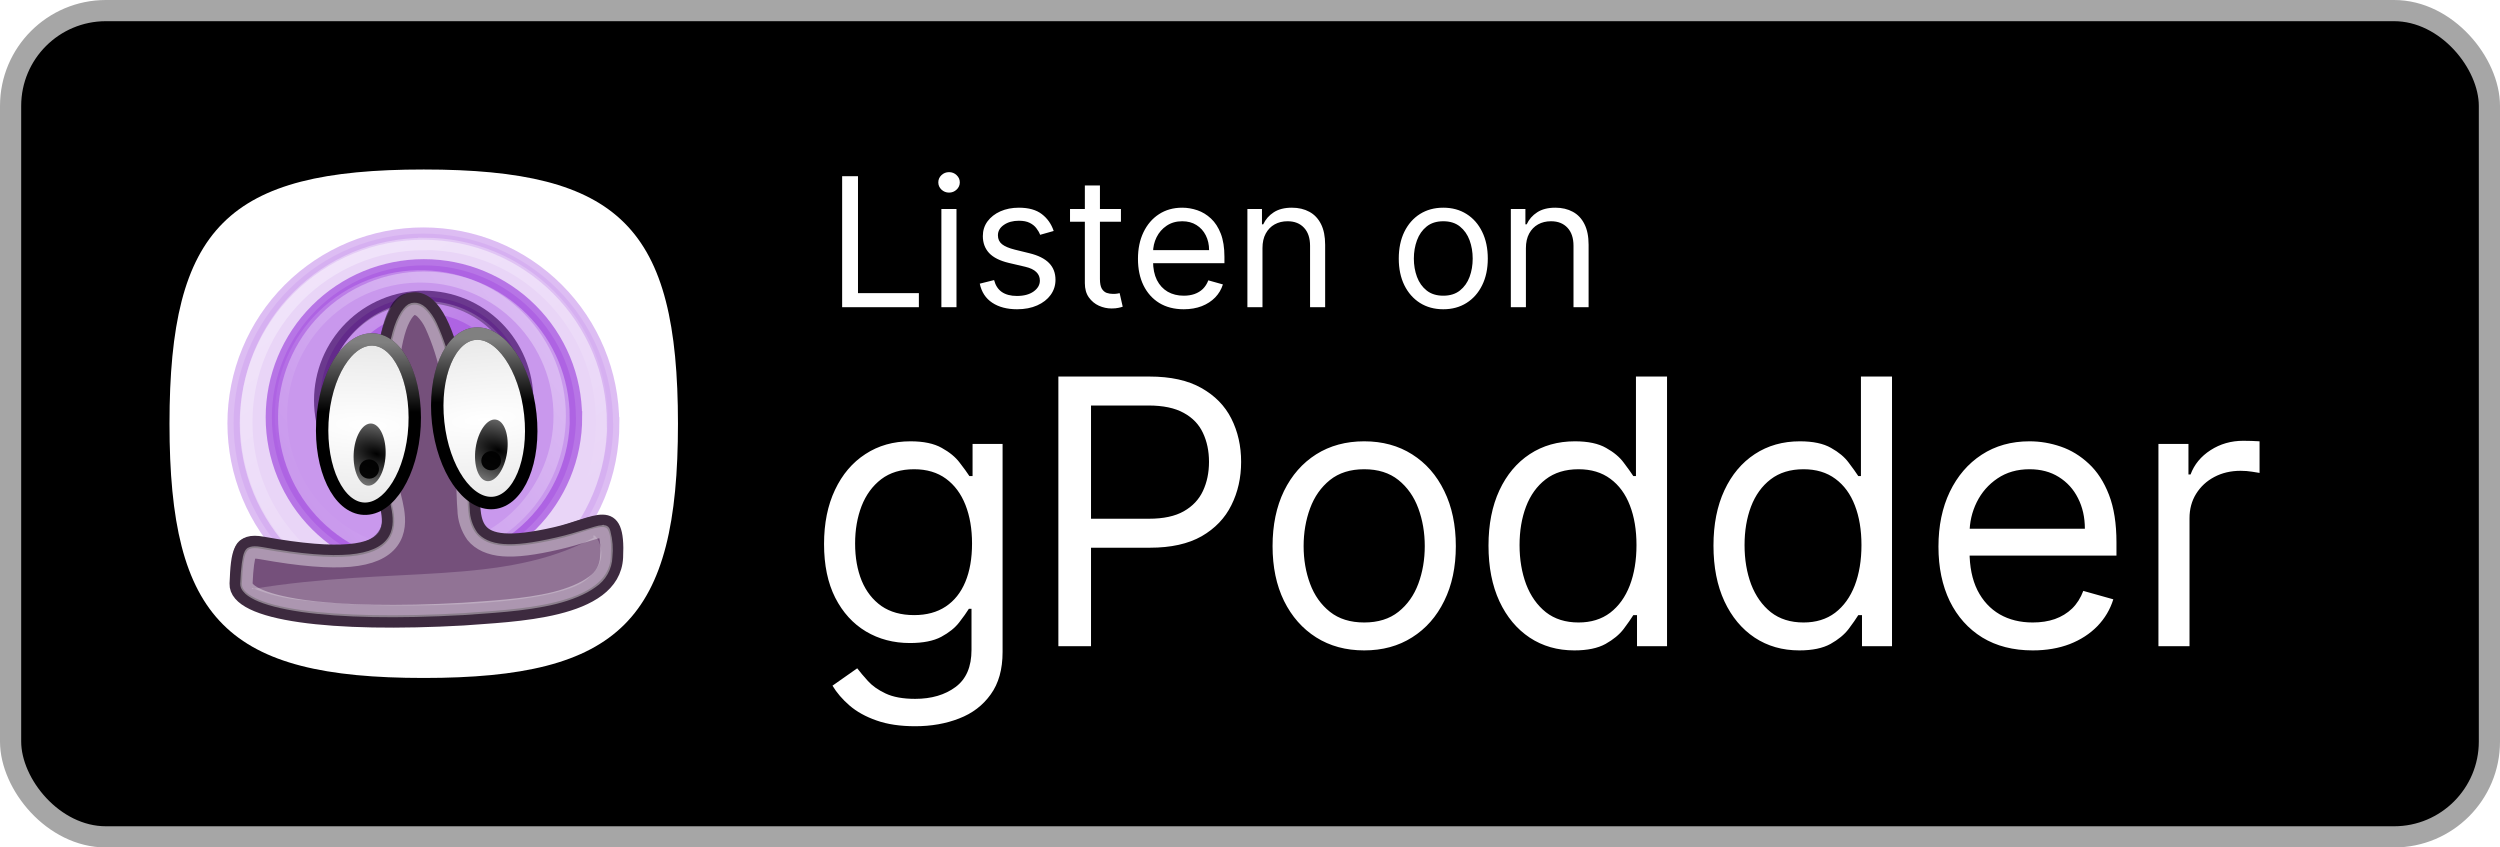 <svg width="118" height="40" viewBox="0 0 118 40" fill="none" xmlns="http://www.w3.org/2000/svg">
<rect x="0.5" y="0.5" width="117" height="39" rx="4.5" fill="black"/>
<path d="M10.525 29.475C8.685 27.635 8 24.635 8 20C8 15.365 8.685 12.365 10.525 10.525C12.365 8.685 15.365 8 20 8C24.635 8 27.635 8.685 29.475 10.525C31.315 12.365 32 15.365 32 20C32 24.635 31.315 27.635 29.475 29.475C27.635 31.315 24.635 32 20 32C15.365 32 12.365 31.315 10.525 29.475Z" fill="white"/>
<g clip-path="url(#clip0_119_93262)">
<path opacity="0.7" d="M28.945 19.982C28.945 21.158 28.713 22.323 28.263 23.41C27.813 24.497 27.153 25.485 26.321 26.317C25.489 27.149 24.501 27.809 23.414 28.259C22.327 28.71 21.162 28.942 19.985 28.942C18.808 28.942 17.643 28.71 16.556 28.259C15.469 27.809 14.481 27.149 13.649 26.317C12.817 25.485 12.157 24.497 11.707 23.41C11.257 22.323 11.025 21.158 11.025 19.982C11.025 17.606 11.969 15.328 13.648 13.649C15.328 11.969 17.606 11.025 19.981 11.025C22.356 11.025 24.634 11.969 26.314 13.649C27.994 15.328 28.937 17.606 28.937 19.982H28.945Z" fill="#E0C4F4" stroke="#CFA2EE" stroke-width="0.581"/>
<path opacity="0.7" d="M27.188 19.699C27.188 20.642 27.003 21.575 26.642 22.446C26.281 23.317 25.752 24.108 25.086 24.775C24.419 25.441 23.628 25.97 22.757 26.331C21.886 26.692 20.953 26.877 20.01 26.877C19.068 26.877 18.134 26.692 17.263 26.331C16.392 25.97 15.601 25.441 14.935 24.775C14.268 24.108 13.739 23.317 13.379 22.446C13.018 21.575 12.832 20.642 12.832 19.699C12.832 17.796 13.588 15.971 14.934 14.626C16.279 13.28 18.104 12.524 20.007 12.524C21.91 12.524 23.735 13.28 25.08 14.626C26.426 15.971 27.182 17.796 27.182 19.699H27.188Z" fill="#BD80E8" stroke="#A34EDE" stroke-width="0.584"/>
<path opacity="0.7" d="M24.887 18.898C24.887 19.54 24.761 20.175 24.515 20.768C24.269 21.361 23.909 21.9 23.456 22.354C23.002 22.807 22.463 23.167 21.87 23.413C21.277 23.659 20.642 23.785 20 23.785C19.358 23.785 18.723 23.659 18.13 23.413C17.537 23.167 16.998 22.807 16.544 22.354C16.091 21.9 15.731 21.361 15.485 20.768C15.24 20.175 15.113 19.54 15.113 18.898C15.113 18.256 15.24 17.621 15.485 17.028C15.731 16.435 16.091 15.896 16.544 15.443C16.998 14.989 17.537 14.629 18.13 14.383C18.723 14.138 19.358 14.011 20 14.011C20.642 14.011 21.277 14.138 21.87 14.383C22.463 14.629 23.002 14.989 23.456 15.443C23.909 15.896 24.269 16.435 24.515 17.028C24.761 17.621 24.887 18.256 24.887 18.898Z" fill="#A34EDE" stroke="#431266" stroke-width="0.583"/>
<path opacity="0.4" d="M20.02 11.518C15.372 11.518 11.627 15.255 11.627 19.912C11.627 24.552 15.372 28.297 20.02 28.297C24.669 28.297 28.414 24.552 28.414 19.904C28.414 15.255 24.669 11.51 20.02 11.51V11.518Z" stroke="url(#paint0_linear_119_93262)" stroke-width="0.581"/>
<path opacity="0.4" d="M20.046 13.049C19.166 13.021 18.288 13.171 17.467 13.488C16.645 13.806 15.895 14.286 15.262 14.899C14.629 15.511 14.126 16.245 13.782 17.057C13.438 17.868 13.261 18.74 13.261 19.621C13.26 20.502 13.437 21.374 13.78 22.186C14.123 22.997 14.626 23.732 15.258 24.345C15.89 24.959 16.639 25.439 17.461 25.758C18.282 26.076 19.159 26.226 20.04 26.2C21.749 26.147 23.37 25.432 24.56 24.205C25.75 22.979 26.417 21.337 26.417 19.627C26.418 17.918 25.754 16.275 24.564 15.047C23.375 13.82 21.755 13.103 20.046 13.049Z" stroke="url(#paint1_linear_119_93262)" stroke-width="0.584"/>
<path opacity="0.4" d="M20.073 14.505C18.921 14.505 17.816 14.963 17.001 15.778C16.187 16.593 15.729 17.697 15.729 18.85C15.729 20.002 16.187 21.107 17.001 21.922C17.816 22.736 18.921 23.194 20.073 23.194C21.225 23.194 22.33 22.736 23.145 21.922C23.96 21.107 24.417 20.002 24.417 18.85C24.417 17.697 23.96 16.593 23.145 15.778C22.33 14.963 21.225 14.505 20.073 14.505Z" stroke="url(#paint2_linear_119_93262)" stroke-width="0.583"/>
<g opacity="0.5" filter="url(#filter0_f_119_93262)">
<path d="M17.769 22.783C17.602 21.409 17.253 13.915 19.278 13.841C21.299 13.762 21.837 20.679 22.034 22.503C22.231 24.332 21.584 25.972 25.933 24.971C27.866 24.524 28.96 23.457 28.824 26.121C28.693 28.79 23.876 28.864 21.597 29.052C15.485 29.398 10.839 28.869 10.9 27.355C10.961 25.846 11.04 25.211 12.16 25.421C19.672 26.791 17.935 24.122 17.773 22.783H17.769Z" fill="black"/>
</g>
<path d="M18.025 22.993C17.855 21.624 17.507 14.16 19.538 14.086C21.568 14.011 22.108 20.897 22.304 22.717C22.501 24.537 21.849 26.169 26.218 25.167C28.159 24.73 29.253 23.662 29.119 26.314C28.985 28.969 24.152 29.048 21.867 29.232C15.731 29.577 11.068 29.048 11.126 27.547C11.188 26.042 11.269 25.412 12.393 25.618C19.935 26.983 18.194 24.323 18.025 22.993Z" fill="#75507B" stroke="#3D2A3F" stroke-width="0.583"/>
<path opacity="0.4" d="M19.551 14.58C19.453 14.58 19.39 14.615 19.27 14.755C19.149 14.899 19.007 15.153 18.895 15.481C18.672 16.137 18.534 17.096 18.462 18.093C18.319 20.093 18.453 22.315 18.534 22.932C18.565 23.181 18.708 23.597 18.784 24.069C18.859 24.538 18.877 25.111 18.516 25.601C18.159 26.086 17.494 26.375 16.526 26.462C15.553 26.546 14.205 26.449 12.3 26.104C12.063 26.06 11.943 26.078 11.898 26.091C11.849 26.104 11.849 26.091 11.809 26.161C11.733 26.305 11.661 26.808 11.63 27.556C11.63 27.617 11.643 27.661 11.715 27.744C11.782 27.832 11.925 27.937 12.143 28.046C12.59 28.265 13.317 28.457 14.25 28.593C16.115 28.864 18.784 28.913 21.823 28.742H21.836C23.001 28.654 24.745 28.58 26.173 28.226C26.887 28.046 27.521 27.788 27.945 27.473C28.145 27.341 28.309 27.164 28.425 26.957C28.542 26.75 28.607 26.519 28.614 26.283C28.656 25.902 28.627 25.517 28.53 25.146C28.476 25.014 28.547 25.08 28.431 25.08C28.204 25.08 27.365 25.417 26.325 25.653C25.209 25.911 24.393 26.016 23.746 25.968C23.103 25.92 22.599 25.692 22.296 25.312C22.033 24.941 21.889 24.503 21.881 24.052C21.84 23.623 21.854 23.186 21.809 22.77C21.706 21.843 21.519 19.686 21.113 17.791C20.956 16.958 20.698 16.145 20.345 15.372C20.236 15.134 20.085 14.916 19.899 14.729C19.761 14.606 19.658 14.576 19.551 14.58Z" stroke="white" stroke-width="0.583"/>
<path opacity="0.2" fill-rule="evenodd" clip-rule="evenodd" d="M28.019 25.382C23.701 27.701 18.661 26.686 11.867 27.806C11.889 27.814 11.893 27.744 11.911 27.753C12.357 27.941 13.092 28.186 14.024 28.304C15.887 28.541 18.722 28.667 21.767 28.519C24.41 28.387 27.031 28.037 27.787 27.263C29.074 26.178 27.862 24.874 28.019 25.382Z" fill="white"/>
<path d="M19.567 20.116C19.447 22.322 18.377 24.065 17.175 24.011C15.974 23.956 15.097 22.125 15.216 19.918C15.335 17.712 16.406 15.967 17.607 16.022C18.808 16.077 19.686 17.91 19.567 20.116Z" fill="url(#paint3_radial_119_93262)" stroke="black" stroke-width="0.584"/>
<path d="M18.2 21.488C18.161 22.295 17.788 22.942 17.375 22.922C16.962 22.903 16.654 22.223 16.693 21.416C16.733 20.609 17.105 19.97 17.518 19.99C17.931 20.009 18.239 20.68 18.2 21.488Z" fill="url(#paint4_radial_119_93262)"/>
<path d="M25.031 19.548C25.27 21.754 24.489 23.63 23.288 23.739C22.086 23.848 20.919 22.149 20.681 19.943C20.442 17.737 21.223 15.859 22.424 15.75C23.625 15.641 24.793 17.341 25.031 19.548Z" fill="url(#paint5_radial_119_93262)" stroke="black" stroke-width="0.587"/>
<path d="M23.934 21.352C23.82 22.151 23.391 22.763 22.984 22.708C22.576 22.653 22.335 21.95 22.449 21.151C22.563 20.352 22.991 19.749 23.398 19.804C23.806 19.859 24.049 20.553 23.934 21.352Z" fill="url(#paint6_radial_119_93262)"/>
<path opacity="0.5" d="M19.567 20.116C19.447 22.322 18.377 24.065 17.175 24.011C15.974 23.956 15.097 22.125 15.216 19.918C15.335 17.712 16.406 15.967 17.607 16.022C18.808 16.077 19.686 17.91 19.567 20.116Z" stroke="url(#paint7_linear_119_93262)" stroke-width="0.584"/>
<path opacity="0.5" d="M25.031 19.548C25.27 21.754 24.489 23.63 23.288 23.739C22.086 23.848 20.919 22.149 20.681 19.943C20.442 17.737 21.223 15.859 22.424 15.75C23.625 15.641 24.793 17.341 25.031 19.548Z" stroke="url(#paint8_linear_119_93262)" stroke-width="0.587"/>
<path opacity="0.95" fill-rule="evenodd" clip-rule="evenodd" d="M17.883 22.204C17.866 22.324 17.801 22.431 17.702 22.504C17.604 22.576 17.48 22.607 17.358 22.589C17.236 22.572 17.126 22.508 17.052 22.411C16.979 22.314 16.947 22.192 16.964 22.073C16.982 21.953 17.047 21.846 17.145 21.773C17.244 21.701 17.368 21.671 17.489 21.688C17.611 21.705 17.721 21.77 17.795 21.866C17.869 21.963 17.901 22.085 17.883 22.204Z" fill="black"/>
<path opacity="0.95" fill-rule="evenodd" clip-rule="evenodd" d="M23.569 22C23.499 22.1 23.392 22.169 23.27 22.192C23.149 22.215 23.023 22.19 22.921 22.123C22.819 22.056 22.749 21.951 22.726 21.833C22.703 21.715 22.729 21.593 22.799 21.493C22.869 21.393 22.976 21.324 23.097 21.301C23.219 21.278 23.344 21.303 23.446 21.37C23.549 21.438 23.619 21.542 23.642 21.66C23.665 21.778 23.639 21.901 23.569 22Z" fill="black"/>
</g>
<path d="M39.749 14.5V8.318H40.497V13.836H43.371V14.5H39.749ZM44.433 14.5V9.864H45.146V14.5H44.433ZM44.795 9.091C44.657 9.091 44.537 9.044 44.436 8.949C44.338 8.854 44.288 8.741 44.288 8.608C44.288 8.475 44.338 8.361 44.436 8.267C44.537 8.172 44.657 8.125 44.795 8.125C44.934 8.125 45.053 8.172 45.152 8.267C45.252 8.361 45.303 8.475 45.303 8.608C45.303 8.741 45.252 8.854 45.152 8.949C45.053 9.044 44.934 9.091 44.795 9.091ZM49.734 10.902L49.094 11.083C49.054 10.976 48.995 10.873 48.916 10.772C48.84 10.67 48.735 10.585 48.602 10.519C48.47 10.452 48.3 10.419 48.092 10.419C47.809 10.419 47.572 10.484 47.383 10.615C47.196 10.744 47.102 10.908 47.102 11.107C47.102 11.284 47.167 11.424 47.295 11.527C47.424 11.629 47.626 11.715 47.899 11.783L48.587 11.952C49.002 12.053 49.311 12.207 49.514 12.414C49.717 12.62 49.819 12.884 49.819 13.208C49.819 13.474 49.742 13.711 49.59 13.921C49.439 14.13 49.227 14.295 48.956 14.415C48.684 14.536 48.368 14.597 48.008 14.597C47.535 14.597 47.144 14.494 46.834 14.289C46.524 14.084 46.328 13.784 46.245 13.389L46.921 13.22C46.986 13.47 47.107 13.657 47.286 13.782C47.468 13.906 47.704 13.969 47.996 13.969C48.328 13.969 48.591 13.898 48.787 13.758C48.984 13.615 49.082 13.444 49.082 13.244C49.082 13.083 49.026 12.948 48.913 12.84C48.801 12.729 48.628 12.647 48.394 12.592L47.621 12.411C47.197 12.311 46.885 12.155 46.686 11.943C46.489 11.73 46.39 11.463 46.39 11.143C46.39 10.882 46.463 10.65 46.61 10.449C46.759 10.248 46.962 10.09 47.217 9.975C47.475 9.861 47.766 9.803 48.092 9.803C48.551 9.803 48.911 9.904 49.173 10.105C49.437 10.306 49.624 10.572 49.734 10.902ZM52.908 9.864V10.467H50.505V9.864H52.908ZM51.205 8.753H51.917V13.172C51.917 13.373 51.947 13.524 52.005 13.625C52.065 13.723 52.142 13.79 52.234 13.824C52.329 13.856 52.429 13.872 52.533 13.872C52.612 13.872 52.676 13.868 52.727 13.86C52.777 13.85 52.817 13.842 52.847 13.836L52.992 14.476C52.944 14.494 52.876 14.512 52.79 14.53C52.703 14.55 52.594 14.56 52.461 14.56C52.26 14.56 52.062 14.517 51.869 14.431C51.678 14.344 51.519 14.212 51.392 14.035C51.267 13.858 51.205 13.635 51.205 13.365V8.753ZM55.873 14.597C55.426 14.597 55.041 14.498 54.717 14.301C54.395 14.102 54.147 13.824 53.972 13.468C53.798 13.11 53.712 12.693 53.712 12.218C53.712 11.743 53.798 11.325 53.972 10.962C54.147 10.598 54.39 10.314 54.702 10.111C55.016 9.906 55.382 9.803 55.801 9.803C56.042 9.803 56.281 9.844 56.516 9.924C56.752 10.005 56.966 10.135 57.159 10.316C57.352 10.495 57.506 10.733 57.621 11.029C57.736 11.325 57.793 11.689 57.793 12.121V12.423H54.219V11.807H57.069C57.069 11.546 57.016 11.312 56.912 11.107C56.809 10.902 56.662 10.74 56.471 10.621C56.282 10.502 56.058 10.443 55.801 10.443C55.517 10.443 55.272 10.514 55.064 10.655C54.859 10.793 54.701 10.974 54.59 11.198C54.48 11.421 54.424 11.661 54.424 11.916V12.327C54.424 12.677 54.485 12.974 54.605 13.217C54.728 13.459 54.898 13.643 55.116 13.77C55.333 13.894 55.586 13.957 55.873 13.957C56.06 13.957 56.229 13.931 56.38 13.878C56.533 13.824 56.665 13.743 56.776 13.637C56.886 13.528 56.972 13.393 57.032 13.232L57.721 13.425C57.648 13.659 57.526 13.864 57.355 14.041C57.184 14.216 56.973 14.353 56.721 14.452C56.47 14.548 56.187 14.597 55.873 14.597ZM59.589 11.711V14.5H58.877V9.864H59.565V10.588H59.625C59.734 10.353 59.899 10.164 60.12 10.021C60.342 9.876 60.627 9.803 60.977 9.803C61.291 9.803 61.566 9.868 61.801 9.996C62.037 10.123 62.22 10.316 62.351 10.576C62.482 10.834 62.547 11.16 62.547 11.554V14.5H61.835V11.602C61.835 11.238 61.74 10.954 61.551 10.751C61.362 10.546 61.102 10.443 60.772 10.443C60.545 10.443 60.342 10.492 60.163 10.591C59.985 10.69 59.846 10.834 59.743 11.023C59.64 11.212 59.589 11.441 59.589 11.711ZM68.123 14.597C67.704 14.597 67.337 14.497 67.021 14.298C66.707 14.098 66.462 13.82 66.285 13.462C66.11 13.104 66.022 12.685 66.022 12.206C66.022 11.723 66.11 11.301 66.285 10.941C66.462 10.581 66.707 10.301 67.021 10.102C67.337 9.903 67.704 9.803 68.123 9.803C68.541 9.803 68.908 9.903 69.222 10.102C69.538 10.301 69.783 10.581 69.958 10.941C70.135 11.301 70.224 11.723 70.224 12.206C70.224 12.685 70.135 13.104 69.958 13.462C69.783 13.82 69.538 14.098 69.222 14.298C68.908 14.497 68.541 14.597 68.123 14.597ZM68.123 13.957C68.441 13.957 68.703 13.875 68.908 13.712C69.113 13.549 69.265 13.335 69.364 13.069C69.462 12.804 69.511 12.516 69.511 12.206C69.511 11.896 69.462 11.607 69.364 11.34C69.265 11.072 69.113 10.856 68.908 10.691C68.703 10.526 68.441 10.443 68.123 10.443C67.805 10.443 67.543 10.526 67.338 10.691C67.133 10.856 66.981 11.072 66.882 11.34C66.784 11.607 66.734 11.896 66.734 12.206C66.734 12.516 66.784 12.804 66.882 13.069C66.981 13.335 67.133 13.549 67.338 13.712C67.543 13.875 67.805 13.957 68.123 13.957ZM72.023 11.711V14.5H71.311V9.864H71.999V10.588H72.06C72.168 10.353 72.333 10.164 72.555 10.021C72.776 9.876 73.062 9.803 73.412 9.803C73.726 9.803 74.001 9.868 74.236 9.996C74.472 10.123 74.655 10.316 74.785 10.576C74.916 10.834 74.982 11.16 74.982 11.554V14.5H74.269V11.602C74.269 11.238 74.175 10.954 73.986 10.751C73.796 10.546 73.537 10.443 73.207 10.443C72.979 10.443 72.776 10.492 72.597 10.591C72.42 10.69 72.28 10.834 72.177 11.023C72.075 11.212 72.023 11.441 72.023 11.711Z" fill="white"/>
<path d="M43.195 34.278C42.487 34.278 41.878 34.187 41.368 34.005C40.859 33.827 40.434 33.591 40.094 33.297C39.759 33.007 39.492 32.696 39.293 32.364L40.461 31.544C40.593 31.718 40.761 31.917 40.964 32.141C41.167 32.368 41.445 32.565 41.797 32.731C42.153 32.901 42.619 32.986 43.195 32.986C43.966 32.986 44.602 32.799 45.103 32.426C45.605 32.054 45.855 31.47 45.855 30.674V28.735H45.731C45.623 28.909 45.47 29.125 45.271 29.381C45.076 29.634 44.794 29.86 44.426 30.059C44.061 30.253 43.568 30.351 42.947 30.351C42.176 30.351 41.484 30.169 40.871 29.804C40.262 29.439 39.779 28.909 39.423 28.213C39.071 27.517 38.895 26.672 38.895 25.678C38.895 24.7 39.067 23.848 39.411 23.123C39.755 22.394 40.233 21.831 40.846 21.433C41.459 21.031 42.168 20.83 42.972 20.83C43.593 20.83 44.086 20.934 44.451 21.141C44.819 21.344 45.101 21.576 45.296 21.837C45.495 22.094 45.648 22.305 45.756 22.471H45.905V20.954H47.322V30.773C47.322 31.594 47.135 32.261 46.762 32.775C46.394 33.292 45.897 33.672 45.271 33.912C44.65 34.156 43.958 34.278 43.195 34.278ZM43.146 29.033C43.734 29.033 44.231 28.899 44.637 28.629C45.043 28.36 45.352 27.973 45.563 27.467C45.774 26.962 45.88 26.357 45.88 25.653C45.88 24.965 45.776 24.358 45.569 23.832C45.362 23.306 45.056 22.893 44.65 22.595C44.243 22.297 43.742 22.148 43.146 22.148C42.524 22.148 42.006 22.305 41.592 22.62C41.182 22.935 40.873 23.358 40.666 23.888C40.463 24.418 40.361 25.006 40.361 25.653C40.361 26.316 40.465 26.902 40.672 27.411C40.883 27.917 41.194 28.315 41.604 28.605C42.019 28.89 42.532 29.033 43.146 29.033ZM49.955 30.5V17.773H54.256C55.254 17.773 56.07 17.953 56.704 18.313C57.342 18.67 57.815 19.152 58.121 19.761C58.428 20.37 58.581 21.05 58.581 21.8C58.581 22.55 58.428 23.231 58.121 23.844C57.819 24.457 57.35 24.946 56.717 25.311C56.083 25.671 55.271 25.852 54.281 25.852H51.198V24.484H54.231C54.914 24.484 55.463 24.366 55.878 24.13C56.292 23.894 56.592 23.575 56.779 23.173C56.969 22.767 57.065 22.309 57.065 21.8C57.065 21.29 56.969 20.834 56.779 20.433C56.592 20.031 56.29 19.716 55.871 19.488C55.453 19.256 54.898 19.14 54.206 19.14H51.496V30.5H49.955ZM64.39 30.699C63.528 30.699 62.772 30.494 62.122 30.084C61.475 29.674 60.97 29.1 60.605 28.362C60.245 27.625 60.065 26.763 60.065 25.777C60.065 24.783 60.245 23.915 60.605 23.173C60.97 22.431 61.475 21.856 62.122 21.445C62.772 21.035 63.528 20.83 64.39 20.83C65.252 20.83 66.006 21.035 66.652 21.445C67.303 21.856 67.808 22.431 68.168 23.173C68.533 23.915 68.715 24.783 68.715 25.777C68.715 26.763 68.533 27.625 68.168 28.362C67.808 29.1 67.303 29.674 66.652 30.084C66.006 30.494 65.252 30.699 64.39 30.699ZM64.39 29.381C65.045 29.381 65.583 29.214 66.006 28.878C66.428 28.542 66.741 28.101 66.944 27.554C67.147 27.008 67.249 26.415 67.249 25.777C67.249 25.139 67.147 24.544 66.944 23.993C66.741 23.442 66.428 22.997 66.006 22.657C65.583 22.318 65.045 22.148 64.39 22.148C63.736 22.148 63.197 22.318 62.774 22.657C62.352 22.997 62.039 23.442 61.836 23.993C61.633 24.544 61.531 25.139 61.531 25.777C61.531 26.415 61.633 27.008 61.836 27.554C62.039 28.101 62.352 28.542 62.774 28.878C63.197 29.214 63.736 29.381 64.39 29.381ZM74.308 30.699C73.513 30.699 72.811 30.498 72.202 30.096C71.593 29.69 71.116 29.118 70.772 28.381C70.429 27.639 70.257 26.763 70.257 25.752C70.257 24.75 70.429 23.88 70.772 23.142C71.116 22.405 71.595 21.835 72.208 21.433C72.821 21.031 73.53 20.83 74.333 20.83C74.955 20.83 75.446 20.934 75.806 21.141C76.171 21.344 76.448 21.576 76.639 21.837C76.834 22.094 76.985 22.305 77.093 22.471H77.217V17.773H78.684V30.5H77.267V29.033H77.093C76.985 29.207 76.832 29.427 76.633 29.692C76.434 29.953 76.15 30.187 75.781 30.394C75.413 30.597 74.922 30.699 74.308 30.699ZM74.507 29.381C75.096 29.381 75.593 29.228 75.999 28.922C76.405 28.611 76.714 28.182 76.925 27.635C77.136 27.084 77.242 26.448 77.242 25.727C77.242 25.015 77.138 24.391 76.931 23.857C76.724 23.318 76.417 22.9 76.011 22.601C75.605 22.299 75.104 22.148 74.507 22.148C73.886 22.148 73.368 22.307 72.954 22.626C72.544 22.941 72.235 23.37 72.028 23.913C71.825 24.451 71.723 25.056 71.723 25.727C71.723 26.407 71.827 27.024 72.034 27.579C72.245 28.13 72.556 28.569 72.966 28.897C73.38 29.22 73.894 29.381 74.507 29.381ZM84.928 30.699C84.132 30.699 83.43 30.498 82.821 30.096C82.212 29.69 81.736 29.118 81.392 28.381C81.048 27.639 80.876 26.763 80.876 25.752C80.876 24.75 81.048 23.88 81.392 23.142C81.736 22.405 82.214 21.835 82.827 21.433C83.44 21.031 84.149 20.83 84.953 20.83C85.574 20.83 86.065 20.934 86.425 21.141C86.79 21.344 87.067 21.576 87.258 21.837C87.453 22.094 87.604 22.305 87.712 22.471H87.836V17.773H89.303V30.5H87.886V29.033H87.712C87.604 29.207 87.451 29.427 87.252 29.692C87.053 29.953 86.769 30.187 86.4 30.394C86.032 30.597 85.541 30.699 84.928 30.699ZM85.127 29.381C85.715 29.381 86.212 29.228 86.618 28.922C87.024 28.611 87.333 28.182 87.544 27.635C87.755 27.084 87.861 26.448 87.861 25.727C87.861 25.015 87.757 24.391 87.55 23.857C87.343 23.318 87.037 22.9 86.63 22.601C86.224 22.299 85.723 22.148 85.127 22.148C84.505 22.148 83.987 22.307 83.573 22.626C83.163 22.941 82.854 23.37 82.647 23.913C82.444 24.451 82.343 25.056 82.343 25.727C82.343 26.407 82.446 27.024 82.653 27.579C82.865 28.13 83.175 28.569 83.585 28.897C84 29.22 84.513 29.381 85.127 29.381ZM95.945 30.699C95.025 30.699 94.231 30.496 93.564 30.09C92.901 29.68 92.39 29.108 92.029 28.375C91.673 27.637 91.495 26.78 91.495 25.802C91.495 24.824 91.673 23.962 92.029 23.217C92.39 22.467 92.891 21.883 93.533 21.464C94.18 21.041 94.934 20.83 95.795 20.83C96.293 20.83 96.784 20.913 97.268 21.079C97.753 21.245 98.194 21.514 98.592 21.887C98.99 22.255 99.307 22.744 99.543 23.353C99.779 23.962 99.897 24.712 99.897 25.603V26.224H92.539V24.957H98.406C98.406 24.418 98.298 23.938 98.082 23.515C97.871 23.092 97.569 22.759 97.175 22.514C96.786 22.27 96.326 22.148 95.795 22.148C95.211 22.148 94.706 22.293 94.279 22.583C93.856 22.869 93.531 23.241 93.303 23.701C93.076 24.161 92.962 24.654 92.962 25.18V26.026C92.962 26.746 93.086 27.358 93.335 27.859C93.587 28.356 93.937 28.735 94.385 28.996C94.832 29.253 95.352 29.381 95.945 29.381C96.33 29.381 96.678 29.328 96.989 29.22C97.303 29.108 97.575 28.942 97.803 28.723C98.031 28.499 98.207 28.221 98.331 27.89L99.748 28.288C99.599 28.768 99.348 29.191 98.996 29.555C98.644 29.916 98.209 30.198 97.691 30.401C97.173 30.599 96.591 30.699 95.945 30.699ZM101.878 30.5V20.954H103.295V22.396H103.394C103.568 21.924 103.883 21.541 104.339 21.247C104.795 20.953 105.308 20.805 105.88 20.805C105.988 20.805 106.122 20.808 106.284 20.812C106.446 20.816 106.568 20.822 106.651 20.83V22.322C106.601 22.309 106.487 22.291 106.309 22.266C106.135 22.237 105.951 22.222 105.756 22.222C105.292 22.222 104.878 22.32 104.513 22.514C104.152 22.705 103.867 22.97 103.655 23.31C103.448 23.645 103.345 24.029 103.345 24.459V30.5H101.878Z" fill="white"/>
<rect x="0.5" y="0.5" width="117" height="39" rx="4.5" stroke="#A6A6A6"/>
<defs>
<filter id="filter0_f_119_93262" x="9.791" y="12.732" width="20.153" height="17.531" filterUnits="userSpaceOnUse" color-interpolation-filters="sRGB">
<feFlood flood-opacity="0" result="BackgroundImageFix"/>
<feBlend mode="normal" in="SourceGraphic" in2="BackgroundImageFix" result="shape"/>
<feGaussianBlur stdDeviation="0.554" result="effect1_foregroundBlur_119_93262"/>
</filter>
<linearGradient id="paint0_linear_119_93262" x1="13.242" y1="11.28" x2="23.671" y2="26.12" gradientUnits="userSpaceOnUse">
<stop stop-color="white"/>
<stop offset="1" stop-color="white" stop-opacity="0"/>
</linearGradient>
<linearGradient id="paint1_linear_119_93262" x1="28.04" y1="13.855" x2="14.267" y2="24.138" gradientUnits="userSpaceOnUse">
<stop stop-color="white"/>
<stop offset="1" stop-color="white" stop-opacity="0"/>
</linearGradient>
<linearGradient id="paint2_linear_119_93262" x1="15.287" y1="13.158" x2="23.434" y2="21.617" gradientUnits="userSpaceOnUse">
<stop stop-color="white"/>
<stop offset="1" stop-color="white" stop-opacity="0"/>
</linearGradient>
<radialGradient id="paint3_radial_119_93262" cx="0" cy="0" r="1" gradientUnits="userSpaceOnUse" gradientTransform="translate(17.36 20.073) rotate(2.603) scale(15.678 4.426)">
<stop stop-color="white"/>
<stop offset="1" stop-color="#E5E5E5"/>
</radialGradient>
<radialGradient id="paint4_radial_119_93262" cx="0" cy="0" r="1" gradientUnits="userSpaceOnUse" gradientTransform="translate(17.777 21.425) rotate(-162.029) scale(2.688 1.479)">
<stop/>
<stop offset="1" stop-color="#6E6E6E"/>
</radialGradient>
<radialGradient id="paint5_radial_119_93262" cx="0" cy="0" r="1" gradientUnits="userSpaceOnUse" gradientTransform="translate(22.834 19.805) rotate(-5.194) scale(15.726 4.445)">
<stop stop-color="white"/>
<stop offset="1" stop-color="#E5E5E5"/>
</radialGradient>
<radialGradient id="paint6_radial_119_93262" cx="0" cy="0" r="1" gradientUnits="userSpaceOnUse" gradientTransform="translate(23.521 21.253) rotate(-156.946) scale(2.668 1.479)">
<stop/>
<stop offset="1" stop-color="#6E6E6E"/>
</radialGradient>
<linearGradient id="paint7_linear_119_93262" x1="17.471" y1="16.178" x2="17.455" y2="19.445" gradientUnits="userSpaceOnUse">
<stop stop-color="white"/>
<stop offset="1" stop-color="white" stop-opacity="0"/>
</linearGradient>
<linearGradient id="paint8_linear_119_93262" x1="22.713" y1="16.002" x2="22.722" y2="18.992" gradientUnits="userSpaceOnUse">
<stop stop-color="white"/>
<stop offset="1" stop-color="white" stop-opacity="0"/>
</linearGradient>
<clipPath id="clip0_119_93262">
<rect width="21" height="21" fill="white" transform="translate(9.5 9.942)"/>
</clipPath>
</defs>
</svg>
